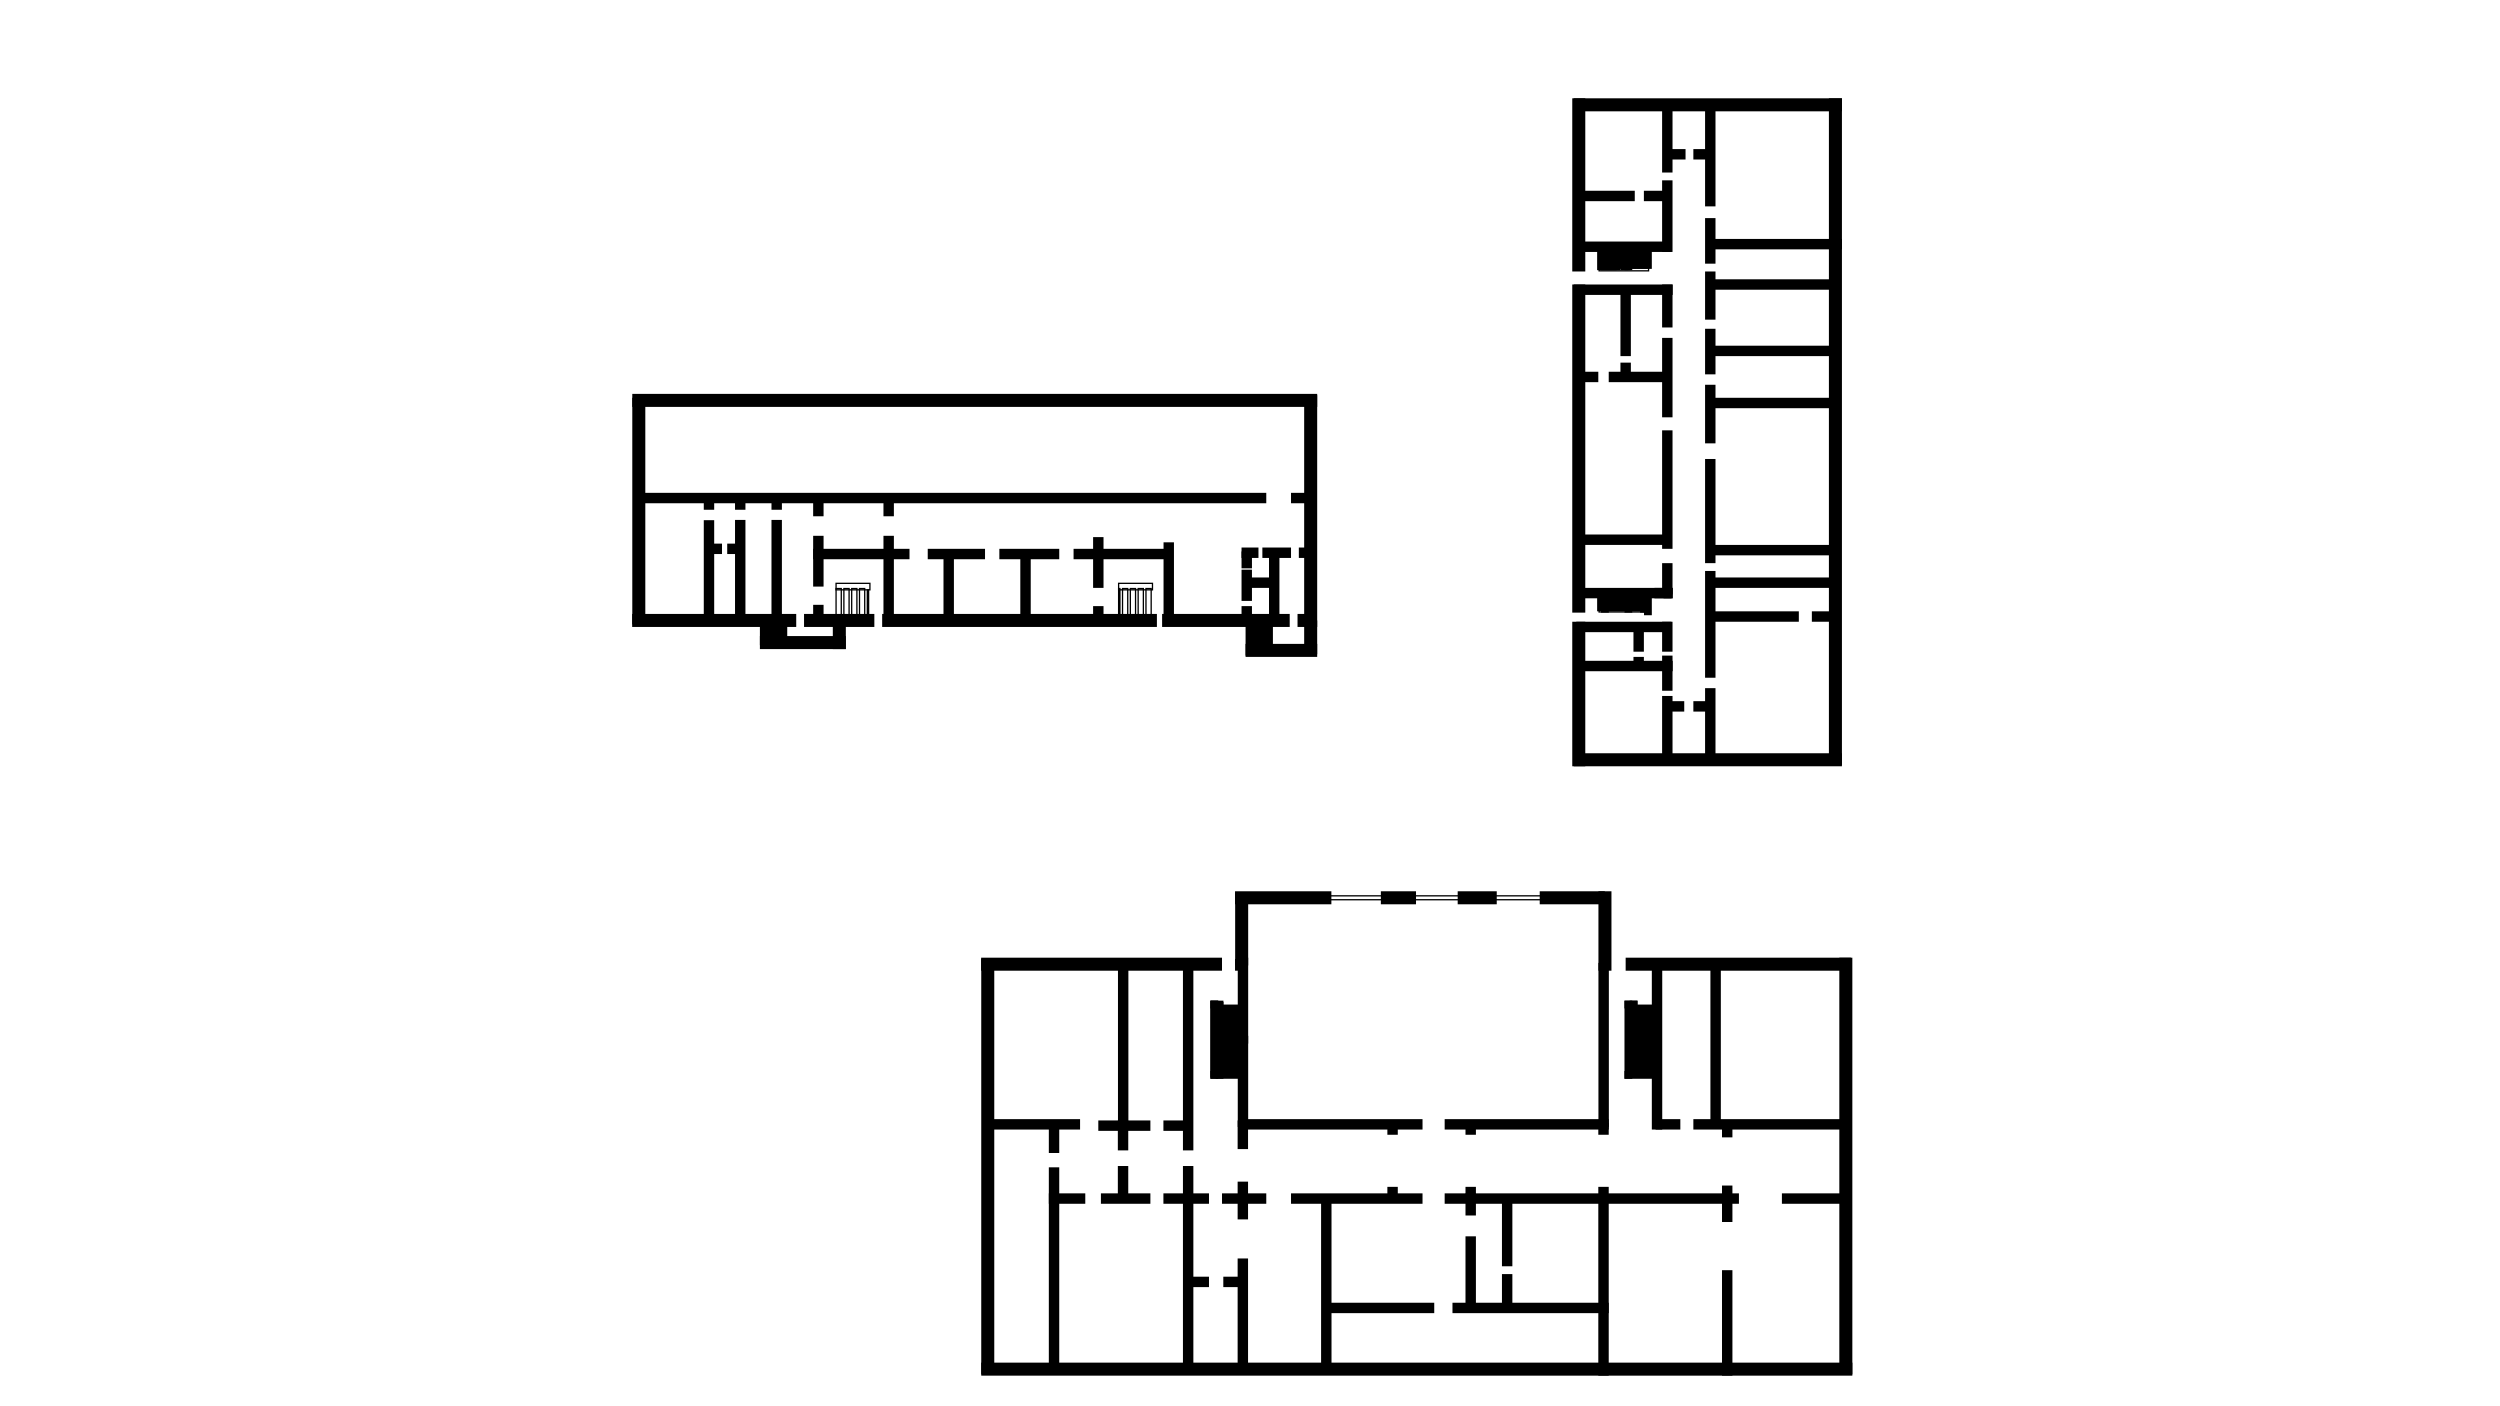 <svg xmlns="http://www.w3.org/2000/svg" width="1920" height="1080" viewBox="0 0 1920 1080">
  <defs>
    <style>
      .cls-1, .cls-2, .cls-4 {
        fill: none;
      }

      .cls-1, .cls-2, .cls-3, .cls-4, .cls-5 {
        stroke: #000;
      }

      .cls-1, .cls-2, .cls-3, .cls-5 {
        stroke-width: 5px;
      }

      .cls-1, .cls-4, .cls-5 {
        fill-rule: evenodd;
      }

      .cls-4 {
        stroke-width: 1px;
      }
    </style>
  </defs>
  <g id="Монтажная_область_1" data-name="Монтажная область 1">
    <g id="_3-0" data-name="3-0">
      <g id="стены">
        <path id="Прямоугольник_892" data-name="Прямоугольник 892" class="cls-1" d="M488.1,305h521v5h-521v-5Z"/>
        <path id="Прямоугольник_893" data-name="Прямоугольник 893" class="cls-1" d="M1004.1,306h5V479h-5V306Z"/>
        <rect id="Прямоугольник_894" data-name="Прямоугольник 894" class="cls-2" x="488" y="474" width="121" height="5"/>
        <rect id="Прямоугольник_965" data-name="Прямоугольник 965" class="cls-2" x="620" y="474" width="49" height="5"/>
        <rect id="Прямоугольник_966" data-name="Прямоугольник 966" class="cls-2" x="680" y="474" width="206" height="5"/>
        <rect id="Прямоугольник_967" data-name="Прямоугольник 967" class="cls-2" x="895" y="474" width="93" height="5"/>
        <rect id="Прямоугольник_968" data-name="Прямоугольник 968" class="cls-2" x="999" y="474" width="5" height="5"/>
        <path id="Прямоугольник_895" data-name="Прямоугольник 895" class="cls-1" d="M488.1,308h5V477h-5V308Z"/>
        <rect id="Прямоугольник_897" data-name="Прямоугольник 897" class="cls-2" x="490" y="381" width="480" height="3"/>
        <rect id="Прямоугольник_978" data-name="Прямоугольник 978" class="cls-2" x="994" y="381" width="10" height="3"/>
        <rect id="Прямоугольник_898" data-name="Прямоугольник 898" class="cls-2" x="543" y="402" width="3" height="73"/>
        <path id="Прямоугольник_899" data-name="Прямоугольник 899" class="cls-1" d="M567,401.8h3V477h-3V401.8Z"/>
        <rect id="Прямоугольник_900" data-name="Прямоугольник 900" class="cls-2" x="627" y="414" width="3" height="34"/>
        <rect id="Прямоугольник_969" data-name="Прямоугольник 969" class="cls-2" x="627" y="467" width="3" height="7"/>
        <rect id="Прямоугольник_900-2" data-name="Прямоугольник 900" class="cls-2" x="842" y="415" width="3" height="34"/>
        <rect id="Прямоугольник_969-2" data-name="Прямоугольник 969" class="cls-2" x="842" y="468" width="3" height="7"/>
        <rect id="Прямоугольник_959" data-name="Прямоугольник 959" class="cls-2" x="543" y="384" width="3" height="5"/>
        <rect id="Прямоугольник_960" data-name="Прямоугольник 960" class="cls-2" x="567" y="384" width="3" height="5"/>
        <rect id="Прямоугольник_961" data-name="Прямоугольник 961" class="cls-2" x="595" y="384" width="3" height="5"/>
        <rect id="Прямоугольник_962" data-name="Прямоугольник 962" class="cls-2" x="627" y="384" width="3" height="10"/>
        <path id="Прямоугольник_901" data-name="Прямоугольник 901" class="cls-1" d="M595,401.8h3v74.4h-3V401.8Z"/>
        <rect id="Прямоугольник_902" data-name="Прямоугольник 902" class="cls-2" x="627" y="424" width="69" height="3"/>
        <rect id="Прямоугольник_970" data-name="Прямоугольник 970" class="cls-2" x="715" y="424" width="39" height="3"/>
        <rect id="Прямоугольник_971" data-name="Прямоугольник 971" class="cls-2" x="770" y="424" width="41" height="3"/>
        <rect id="Прямоугольник_972" data-name="Прямоугольник 972" class="cls-2" x="827" y="424" width="69" height="3"/>
        <rect id="Прямоугольник_973" data-name="Прямоугольник 973" class="cls-2" x="956" y="423" width="8" height="3"/>
        <rect id="Прямоугольник_974" data-name="Прямоугольник 974" class="cls-2" x="972" y="423" width="17" height="3"/>
        <rect id="Прямоугольник_975" data-name="Прямоугольник 975" class="cls-2" x="1000" y="423" width="4" height="3"/>
        <rect id="Прямоугольник_903" data-name="Прямоугольник 903" class="cls-2" x="681" y="414" width="3" height="62"/>
        <rect id="Прямоугольник_963" data-name="Прямоугольник 963" class="cls-2" x="681" y="384" width="3" height="10"/>
        <path id="Прямоугольник_905" data-name="Прямоугольник 905" class="cls-1" d="M896.1,419h3v56h-3V419Z"/>
        <rect id="Прямоугольник_906" data-name="Прямоугольник 906" class="cls-2" x="956" y="468" width="3" height="6"/>
        <rect id="Прямоугольник_976" data-name="Прямоугольник 976" class="cls-2" x="956" y="440" width="3" height="19"/>
        <rect id="Прямоугольник_977" data-name="Прямоугольник 977" class="cls-2" x="956" y="426" width="3" height="8"/>
        <path id="Прямоугольник_908" data-name="Прямоугольник 908" class="cls-1" d="M642.1,478h5v18h-5V478Z"/>
        <path id="Прямоугольник_910" data-name="Прямоугольник 910" class="cls-1" d="M1004.1,479h5v21h-5V479Z"/>
        <path id="Прямоугольник_911" data-name="Прямоугольник 911" class="cls-1" d="M959.1,497h50v5h-50v-5Z"/>
        <path id="Прямоугольник_909" data-name="Прямоугольник 909" class="cls-1" d="M586.1,491h61v5h-61v-5Z"/>
        <path id="Прямоугольник_907" data-name="Прямоугольник 907" class="cls-1" d="M977.1,425h3v52h-3V425Z"/>
        <path id="Прямоугольник_923" data-name="Прямоугольник 923" class="cls-1" d="M786.1,426h3v51h-3V426Z"/>
        <path id="Прямоугольник_922" data-name="Прямоугольник 922" class="cls-1" d="M727.1,425h3v53h-3V425Z"/>
        <path id="Прямоугольник_924" data-name="Прямоугольник 924" class="cls-1" d="M957.1,446h21v3h-21v-3Z"/>
        <rect id="Прямоугольник_931" data-name="Прямоугольник 931" class="cls-3" x="546" y="420" width="6" height="3"/>
        <rect id="Прямоугольник_964" data-name="Прямоугольник 964" class="cls-3" x="561" y="420" width="6" height="3"/>
      </g>
      <g id="лестницы">
        <path id="Прямоугольник_932" data-name="Прямоугольник 932" class="cls-1" d="M586.1,478h1v15h-1V478Z"/>
        <path id="Прямоугольник_933" data-name="Прямоугольник 933" class="cls-1" d="M589.1,479h1v14h-1V479Z"/>
        <path id="Прямоугольник_934" data-name="Прямоугольник 934" class="cls-1" d="M592.1,479h1v14h-1V479Z"/>
        <path id="Прямоугольник_935" data-name="Прямоугольник 935" class="cls-1" d="M595.1,479h1v13h-1V479Z"/>
        <path id="Прямоугольник_936" data-name="Прямоугольник 936" class="cls-1" d="M598.1,479h1v14h-1V479Z"/>
        <path id="Прямоугольник_937" data-name="Прямоугольник 937" class="cls-1" d="M601.1,479h1v14h-1V479Z"/>
        <path id="Прямоугольник_938" data-name="Прямоугольник 938" class="cls-1" d="M959.1,479h1v22h-1V479Z"/>
        <path id="Прямоугольник_939" data-name="Прямоугольник 939" class="cls-1" d="M962.1,478h1v22h-1V478Z"/>
        <path id="Прямоугольник_940" data-name="Прямоугольник 940" class="cls-1" d="M965.1,478h1v22h-1V478Z"/>
        <path id="Прямоугольник_941" data-name="Прямоугольник 941" class="cls-1" d="M968.1,478h1v22h-1V478Z"/>
        <path id="Прямоугольник_942" data-name="Прямоугольник 942" class="cls-1" d="M971.1,478h1v22h-1V478Z"/>
        <path id="Прямоугольник_943" data-name="Прямоугольник 943" class="cls-1" d="M974.1,478h1v21h-1V478Z"/>
        <path id="Прямоугольник_944" data-name="Прямоугольник 944" class="cls-4" d="M859.1,448h26v5h-26v-5Z"/>
        <path id="Прямоугольник_945" data-name="Прямоугольник 945" class="cls-4" d="M642.1,448h26v5h-26v-5Z"/>
        <path id="Прямоугольник_946" data-name="Прямоугольник 946" class="cls-4" d="M642.1,452h4v24h-4V452Z"/>
        <path id="Прямоугольник_947" data-name="Прямоугольник 947" class="cls-4" d="M648.1,452h4v24h-4V452Z"/>
        <path id="Прямоугольник_948" data-name="Прямоугольник 948" class="cls-4" d="M654.1,452h4v25h-4V452Z"/>
        <path id="Прямоугольник_949" data-name="Прямоугольник 949" class="cls-4" d="M660.1,452h4v25h-4V452Z"/>
        <path id="Прямоугольник_950" data-name="Прямоугольник 950" class="cls-4" d="M666.1,453h1v24h-1V453Z"/>
        <path id="Прямоугольник_951" data-name="Прямоугольник 951" class="cls-4" d="M880.1,452h4v25h-4V452Z"/>
        <path id="Прямоугольник_952" data-name="Прямоугольник 952" class="cls-4" d="M874.1,452h4v24h-4V452Z"/>
        <path id="Прямоугольник_953" data-name="Прямоугольник 953" class="cls-4" d="M868.1,452h4v25h-4V452Z"/>
        <path id="Прямоугольник_954" data-name="Прямоугольник 954" class="cls-4" d="M862.1,452h4v24h-4V452Z"/>
        <path id="Прямоугольник_955" data-name="Прямоугольник 955" class="cls-4" d="M859.1,452h1v24h-1V452Z"/>
      </g>
    </g>
    <g id="_2-0" data-name="2-0">
      <g id="стены-2" data-name="стены">
        <path id="Прямоугольник_800" data-name="Прямоугольник 800" class="cls-1" d="M1211.1,78h201v5h-201V78Z"/>
        <path id="Прямоугольник_801" data-name="Прямоугольник 801" class="cls-1" d="M1211.1,581h201v5h-201v-5Z"/>
        <path id="Прямоугольник_802" data-name="Прямоугольник 802" class="cls-1" d="M1407.1,78h5V585h-5V78Z"/>
        <rect id="Прямоугольник_803" data-name="Прямоугольник 803" class="cls-2" x="1210" y="78" width="5" height="128"/>
        <rect id="Прямоугольник_999" data-name="Прямоугольник 999" class="cls-2" x="1210" y="221" width="5" height="247"/>
        <rect id="Прямоугольник_1000" data-name="Прямоугольник 1000" class="cls-2" x="1210" y="480" width="5" height="106"/>
        <rect id="Прямоугольник_804" data-name="Прямоугольник 804" class="cls-2" x="1312" y="531" width="3" height="54"/>
        <rect id="Прямоугольник_982" data-name="Прямоугольник 982" class="cls-2" x="1312" y="441" width="3" height="77"/>
        <rect id="Прямоугольник_983" data-name="Прямоугольник 983" class="cls-2" x="1312" y="355" width="3" height="75"/>
        <rect id="Прямоугольник_984" data-name="Прямоугольник 984" class="cls-2" x="1312" y="298" width="3" height="40"/>
        <rect id="Прямоугольник_985" data-name="Прямоугольник 985" class="cls-2" x="1312" y="255" width="3" height="30"/>
        <rect id="Прямоугольник_986" data-name="Прямоугольник 986" class="cls-2" x="1312" y="211" width="3" height="32"/>
        <rect id="Прямоугольник_987" data-name="Прямоугольник 987" class="cls-2" x="1312" y="170" width="3" height="30"/>
        <rect id="Прямоугольник_988" data-name="Прямоугольник 988" class="cls-2" x="1312" y="83" width="3" height="73"/>
        <rect id="Прямоугольник_805" data-name="Прямоугольник 805" class="cls-2" x="1279" y="537" width="3" height="45"/>
        <rect id="Прямоугольник_991" data-name="Прямоугольник 991" class="cls-2" x="1279" y="506" width="3" height="22"/>
        <rect id="Прямоугольник_992" data-name="Прямоугольник 992" class="cls-2" x="1279" y="480" width="3" height="18"/>
        <rect id="Прямоугольник_993" data-name="Прямоугольник 993" class="cls-2" x="1279" y="435" width="3" height="19"/>
        <rect id="Прямоугольник_994" data-name="Прямоугольник 994" class="cls-2" x="1279" y="333" width="3" height="86"/>
        <rect id="Прямоугольник_995" data-name="Прямоугольник 995" class="cls-2" x="1279" y="262" width="3" height="56"/>
        <rect id="Прямоугольник_996" data-name="Прямоугольник 996" class="cls-2" x="1279" y="221" width="3" height="28"/>
        <rect id="Прямоугольник_997" data-name="Прямоугольник 997" class="cls-2" x="1279" y="141" width="3" height="50"/>
        <rect id="Прямоугольник_981" data-name="Прямоугольник 981" class="cls-2" x="1279" y="83" width="3" height="47"/>
        <rect id="Прямоугольник_806" data-name="Прямоугольник 806" class="cls-2" x="1282" y="541" width="9" height="3"/>
        <rect id="Прямоугольник_990" data-name="Прямоугольник 990" class="cls-2" x="1303" y="541" width="9" height="3"/>
        <path id="Прямоугольник_807" data-name="Прямоугольник 807" class="cls-1" d="M1213.1,510h69v3h-69v-3Z"/>
        <path id="Прямоугольник_808" data-name="Прямоугольник 808" class="cls-1" d="M1213.1,480h68v3h-68v-3Z"/>
        <path id="Прямоугольник_809" data-name="Прямоугольник 809" class="cls-1" d="M1213.1,454h69v3h-69v-3Z"/>
        <path id="Прямоугольник_810" data-name="Прямоугольник 810" class="cls-1" d="M1212.1,413h69v3h-69v-3Z"/>
        <rect id="Прямоугольник_811" data-name="Прямоугольник 811" class="cls-2" x="1238" y="288" width="42" height="3"/>
        <rect id="Прямоугольник_1002" data-name="Прямоугольник 1002" class="cls-2" x="1215" y="288" width="10" height="3"/>
        <path id="Прямоугольник_812" data-name="Прямоугольник 812" class="cls-1" d="M1211.1,221h71v3h-71v-3Z"/>
        <path id="Прямоугольник_813" data-name="Прямоугольник 813" class="cls-1" d="M1213.1,188h68v3h-68v-3Z"/>
        <rect id="Прямоугольник_814" data-name="Прямоугольник 814" class="cls-2" x="1214" y="149" width="39" height="3"/>
        <rect id="Прямоугольник_980" data-name="Прямоугольник 980" class="cls-2" x="1265" y="149" width="14" height="3"/>
        <rect id="Прямоугольник_815" data-name="Прямоугольник 815" class="cls-2" x="1303" y="117" width="10" height="3"/>
        <rect id="Прямоугольник_979" data-name="Прямоугольник 979" class="cls-2" x="1282" y="117" width="10" height="3"/>
        <path id="Прямоугольник_817" data-name="Прямоугольник 817" class="cls-1" d="M1313.1,186h99v3h-99v-3Z"/>
        <path id="Прямоугольник_818" data-name="Прямоугольник 818" class="cls-1" d="M1314.1,268h96v3h-96v-3Z"/>
        <path id="Прямоугольник_819" data-name="Прямоугольник 819" class="cls-1" d="M1313.1,308h96v3h-96v-3Z"/>
        <path id="Прямоугольник_820" data-name="Прямоугольник 820" class="cls-1" d="M1313.1,421h97v3h-97v-3Z"/>
        <rect id="Прямоугольник_821" data-name="Прямоугольник 821" class="cls-2" x="1313" y="472" width="66" height="3"/>
        <rect id="Прямоугольник_989" data-name="Прямоугольник 989" class="cls-2" x="1394" y="472" width="13" height="3"/>
        <path id="Прямоугольник_822" data-name="Прямоугольник 822" class="cls-1" d="M1314.1,446h95v3h-95v-3Z"/>
        <rect id="Прямоугольник_823" data-name="Прямоугольник 823" class="cls-2" x="1257" y="482" width="3" height="16"/>
        <rect id="Прямоугольник_998" data-name="Прямоугольник 998" class="cls-2" x="1257" y="507" width="3" height="3"/>
        <path id="Прямоугольник_817-2" data-name="Прямоугольник 817" class="cls-1" d="M1313.1,217h97v3h-97v-3Z"/>
      </g>
      <g id="двери">
        <path id="Прямоугольник_850" data-name="Прямоугольник 850" class="cls-5" d="M1273.1,454h8v3h-8v-3Z"/>
        <rect id="Прямоугольник_851" data-name="Прямоугольник 851" class="cls-3" x="1247" y="222" width="3" height="49"/>
        <rect id="Прямоугольник_1001" data-name="Прямоугольник 1001" class="cls-3" x="1247" y="281" width="3" height="7"/>
        <path id="Прямоугольник_852" data-name="Прямоугольник 852" class="cls-5" d="M1280.1,454h2v3h-2v-3Z"/>
        <path id="Прямоугольник_853" data-name="Прямоугольник 853" class="cls-4" d="M1228.1,467h38v3h-38v-3Z"/>
        <path id="Прямоугольник_854" data-name="Прямоугольник 854" class="cls-4" d="M1228.1,204h38v4h-38v-4Z"/>
      </g>
      <g id="лестницы-2" data-name="лестницы">
        <path id="Прямоугольник_858" data-name="Прямоугольник 858" class="cls-1" d="M1229.1,190h1v15h-1V190Z"/>
        <path id="Прямоугольник_859" data-name="Прямоугольник 859" class="cls-1" d="M1232.1,190h1v15h-1V190Z"/>
        <path id="Прямоугольник_860" data-name="Прямоугольник 860" class="cls-1" d="M1235.1,190h1v15h-1V190Z"/>
        <path id="Прямоугольник_861" data-name="Прямоугольник 861" class="cls-1" d="M1238.1,191h1v14h-1V191Z"/>
        <path id="Прямоугольник_862" data-name="Прямоугольник 862" class="cls-1" d="M1241.1,190h1v15h-1V190Z"/>
        <path id="Прямоугольник_863" data-name="Прямоугольник 863" class="cls-1" d="M1244.1,191h1v13h-1V191Z"/>
        <path id="Прямоугольник_864" data-name="Прямоугольник 864" class="cls-1" d="M1247.1,191h1v14h-1V191Z"/>
        <path id="Прямоугольник_865" data-name="Прямоугольник 865" class="cls-1" d="M1250.1,190h1v15h-1V190Z"/>
        <path id="Прямоугольник_866" data-name="Прямоугольник 866" class="cls-1" d="M1253.1,191h1v13h-1V191Z"/>
        <path id="Прямоугольник_867" data-name="Прямоугольник 867" class="cls-1" d="M1256.1,191h1v13h-1V191Z"/>
        <path id="Прямоугольник_868" data-name="Прямоугольник 868" class="cls-1" d="M1259.1,191h1v13h-1V191Z"/>
        <path id="Прямоугольник_869" data-name="Прямоугольник 869" class="cls-1" d="M1262.1,191h1v13h-1V191Z"/>
        <path id="Прямоугольник_870" data-name="Прямоугольник 870" class="cls-1" d="M1265.1,191h1v13h-1V191Z"/>
        <path id="Прямоугольник_871" data-name="Прямоугольник 871" class="cls-1" d="M1265.1,456h1v14h-1V456Z"/>
        <path id="Прямоугольник_872" data-name="Прямоугольник 872" class="cls-1" d="M1262.1,457h1v11h-1V457Z"/>
        <path id="Прямоугольник_873" data-name="Прямоугольник 873" class="cls-1" d="M1259.1,457h1v10h-1V457Z"/>
        <path id="Прямоугольник_874" data-name="Прямоугольник 874" class="cls-1" d="M1256.1,456h1v11h-1V456Z"/>
        <path id="Прямоугольник_875" data-name="Прямоугольник 875" class="cls-1" d="M1253.1,457h1v10h-1V457Z"/>
        <path id="Прямоугольник_876" data-name="Прямоугольник 876" class="cls-1" d="M1250.1,457h1v11h-1V457Z"/>
        <path id="Прямоугольник_877" data-name="Прямоугольник 877" class="cls-1" d="M1247.1,457h1v10h-1V457Z"/>
        <path id="Прямоугольник_878" data-name="Прямоугольник 878" class="cls-1" d="M1244.1,457h1v10h-1V457Z"/>
        <path id="Прямоугольник_879" data-name="Прямоугольник 879" class="cls-1" d="M1241.1,457h1v10h-1V457Z"/>
        <path id="Прямоугольник_880" data-name="Прямоугольник 880" class="cls-1" d="M1238.1,457h1v10h-1V457Z"/>
        <path id="Прямоугольник_881" data-name="Прямоугольник 881" class="cls-1" d="M1235.1,456h1v11h-1V456Z"/>
        <path id="Прямоугольник_882" data-name="Прямоугольник 882" class="cls-1" d="M1232.1,457h1v11h-1V457Z"/>
        <path id="Прямоугольник_883" data-name="Прямоугольник 883" class="cls-1" d="M1229.1,457h1v10h-1V457Z"/>
      </g>
    </g>
    <g id="_1-0" data-name="1-0">
      <g id="стены-3" data-name="стены">
        <rect id="Прямоугольник_682" data-name="Прямоугольник 682" class="cls-3" x="951" y="687" width="69" height="5"/>
        <rect id="Прямоугольник_1003" data-name="Прямоугольник 1003" class="cls-3" x="1063" y="687" width="22" height="5"/>
        <rect id="Прямоугольник_1004" data-name="Прямоугольник 1004" class="cls-3" x="1122" y="687" width="25" height="5"/>
        <rect id="Прямоугольник_1005" data-name="Прямоугольник 1005" class="cls-3" x="1185" y="687" width="45" height="5"/>
        <path id="Прямоугольник_683" data-name="Прямоугольник 683" class="cls-5" d="M1230.1,687h5v56h-5V687Z"/>
        <rect id="Прямоугольник_684" data-name="Прямоугольник 684" class="cls-3" x="1251" y="738" width="168" height="5"/>
        <path id="Прямоугольник_685" data-name="Прямоугольник 685" class="cls-5" d="M1415.1,738h5v315h-5V738Z"/>
        <path id="Прямоугольник_686" data-name="Прямоугольник 686" class="cls-5" d="M756.1,1049h664v5h-664v-5Z"/>
        <path id="Прямоугольник_687" data-name="Прямоугольник 687" class="cls-5" d="M756.1,739h5v314h-5V739Z"/>
        <rect id="Прямоугольник_688" data-name="Прямоугольник 688" class="cls-3" x="756" y="738" width="180" height="5"/>
        <rect id="Прямоугольник_1006" data-name="Прямоугольник 1006" class="cls-3" x="951" y="739" width="2" height="4"/>
        <path id="Прямоугольник_689" data-name="Прямоугольник 689" class="cls-5" d="M951.1,688h5v51h-5V688Z"/>
        <path id="Прямоугольник_690" data-name="Прямоугольник 690" class="cls-5" d="M861.1,739h3V865h-3V739Z"/>
        <rect id="Прямоугольник_691" data-name="Прямоугольник 691" class="cls-3" x="911" y="741" width="3" height="140"/>
        <rect id="Прямоугольник_692" data-name="Прямоугольник 692" class="cls-3" x="760" y="862" width="67" height="3"/>
        <rect id="Прямоугольник_1008" data-name="Прямоугольник 1008" class="cls-3" x="846" y="863" width="35" height="3"/>
        <rect id="Прямоугольник_1009" data-name="Прямоугольник 1009" class="cls-3" x="896" y="863" width="15" height="3"/>
        <rect id="Прямоугольник_693" data-name="Прямоугольник 693" class="cls-3" x="808" y="899" width="3" height="153"/>
        <rect id="Прямоугольник_1007" data-name="Прямоугольник 1007" class="cls-3" x="808" y="865" width="3" height="18"/>
        <rect id="Прямоугольник_695" data-name="Прямоугольник 695" class="cls-3" x="911" y="898" width="3" height="153"/>
        <rect id="Прямоугольник_696" data-name="Прямоугольник 696" class="cls-3" x="861" y="863" width="3" height="18"/>
        <rect id="Прямоугольник_1012" data-name="Прямоугольник 1012" class="cls-3" x="861" y="898" width="3" height="21"/>
        <path id="Прямоугольник_697" data-name="Прямоугольник 697" class="cls-5" d="M953.1,738h3V863h-3V738Z"/>
        <rect id="Прямоугольник_698" data-name="Прямоугольник 698" class="cls-3" x="1112" y="862" width="121" height="3"/>
        <rect id="Прямоугольник_1017" data-name="Прямоугольник 1017" class="cls-3" x="956" y="862" width="134" height="3"/>
        <path id="Прямоугольник_699" data-name="Прямоугольник 699" class="cls-5" d="M1230.1,742h3V863h-3V742Z"/>
        <path id="Прямоугольник_700" data-name="Прямоугольник 700" class="cls-5" d="M1271.1,742h3V865h-3V742Z"/>
        <rect id="Прямоугольник_701" data-name="Прямоугольник 701" class="cls-3" x="1303" y="862" width="116" height="3"/>
        <rect id="Прямоугольник_1027" data-name="Прямоугольник 1027" class="cls-3" x="1274" y="862" width="14" height="3"/>
        <path id="Прямоугольник_702" data-name="Прямоугольник 702" class="cls-5" d="M1316.1,742h3V864h-3V742Z"/>
        <rect id="Прямоугольник_703" data-name="Прямоугольник 703" class="cls-3" x="953" y="969" width="3" height="84"/>
        <rect id="Прямоугольник_1024" data-name="Прямоугольник 1024" class="cls-3" x="953" y="922" width="3" height="12"/>
        <rect id="Прямоугольник_1025" data-name="Прямоугольник 1025" class="cls-3" x="953" y="910" width="3" height="9"/>
        <rect id="Прямоугольник_1026" data-name="Прямоугольник 1026" class="cls-3" x="953" y="863" width="3" height="17"/>
        <rect id="Прямоугольник_1013" data-name="Прямоугольник 1013" class="cls-3" x="941" y="919" width="29" height="3"/>
        <rect id="Прямоугольник_1014" data-name="Прямоугольник 1014" class="cls-3" x="994" y="919" width="96" height="3"/>
        <rect id="Прямоугольник_1015" data-name="Прямоугольник 1015" class="cls-3" x="1112" y="919" width="221" height="3"/>
        <rect id="Прямоугольник_1016" data-name="Прямоугольник 1016" class="cls-3" x="1371" y="919" width="44" height="3"/>
        <rect id="Прямоугольник_704" data-name="Прямоугольник 704" class="cls-3" x="1230" y="914" width="3" height="140"/>
        <rect id="Прямоугольник_1030" data-name="Прямоугольник 1030" class="cls-3" x="1230" y="865" width="3" height="4"/>
        <rect id="Прямоугольник_705" data-name="Прямоугольник 705" class="cls-3" x="1325" y="978" width="3" height="76"/>
        <rect id="Прямоугольник_1028" data-name="Прямоугольник 1028" class="cls-3" x="1325" y="913" width="3" height="23"/>
        <rect id="Прямоугольник_1029" data-name="Прямоугольник 1029" class="cls-3" x="1325" y="865" width="3" height="6"/>
        <path id="Прямоугольник_706" data-name="Прямоугольник 706" class="cls-5" d="M1017.1,920h3v132h-3V920Z"/>
        <rect id="Прямоугольник_707" data-name="Прямоугольник 707" class="cls-3" x="1118" y="1003" width="115" height="3"/>
        <rect id="Прямоугольник_1022" data-name="Прямоугольник 1022" class="cls-3" x="1020" y="1003" width="79" height="3"/>
        <rect id="Прямоугольник_708" data-name="Прямоугольник 708" class="cls-3" x="1068" y="863" width="3" height="6"/>
        <rect id="Прямоугольник_1019" data-name="Прямоугольник 1019" class="cls-3" x="1068" y="914" width="3" height="5"/>
        <rect id="Прямоугольник_709" data-name="Прямоугольник 709" class="cls-3" x="1128" y="919" width="3" height="12"/>
        <rect id="Прямоугольник_1020" data-name="Прямоугольник 1020" class="cls-3" x="1128" y="952" width="3" height="51"/>
        <rect id="Прямоугольник_710" data-name="Прямоугольник 710" class="cls-3" x="1156" y="981" width="3" height="22"/>
        <rect id="Прямоугольник_1021" data-name="Прямоугольник 1021" class="cls-3" x="1156" y="922" width="3" height="48"/>
        <rect id="Прямоугольник_711" data-name="Прямоугольник 711" class="cls-3" x="1128" y="863" width="3" height="6"/>
        <rect id="Прямоугольник_1018" data-name="Прямоугольник 1018" class="cls-3" x="1128" y="914" width="3" height="5"/>
        <rect id="Прямоугольник_712" data-name="Прямоугольник 712" class="cls-3" x="942" y="983" width="11" height="3"/>
        <rect id="Прямоугольник_1023" data-name="Прямоугольник 1023" class="cls-3" x="914" y="983" width="12" height="3"/>
        <rect id="Прямоугольник_695-2" data-name="Прямоугольник 695" class="cls-3" x="808" y="919" width="23" height="3"/>
        <rect id="Прямоугольник_1010" data-name="Прямоугольник 1010" class="cls-3" x="848" y="919" width="33" height="3"/>
        <rect id="Прямоугольник_1011" data-name="Прямоугольник 1011" class="cls-3" x="896" y="919" width="30" height="3"/>
      </g>
      <g id="окна">
        <path id="Прямоугольник_763" data-name="Прямоугольник 763" class="cls-4" d="M1019.1,688h45v3h-45v-3Z"/>
        <path id="Прямоугольник_764" data-name="Прямоугольник 764" class="cls-4" d="M1084.1,688h39v3h-39v-3Z"/>
        <path id="Прямоугольник_765" data-name="Прямоугольник 765" class="cls-4" d="M1146.1,688h40v3h-40v-3Z"/>
      </g>
      <g id="лестницы-3" data-name="лестницы">
        <path id="Прямоугольник_719" data-name="Прямоугольник 719" class="cls-5" d="M932.1,771h1v55h-1V771Z"/>
        <path id="Прямоугольник_720" data-name="Прямоугольник 720" class="cls-5" d="M932.1,771h5v1h-5v-1Z"/>
        <path id="Прямоугольник_721" data-name="Прямоугольник 721" class="cls-5" d="M932.1,825h5v1h-5v-1Z"/>
        <path id="Прямоугольник_722" data-name="Прямоугольник 722" class="cls-5" d="M936.1,772h1v53h-1V772Z"/>
        <path id="Прямоугольник_723" data-name="Прямоугольник 723" class="cls-5" d="M936.1,825h18v1h-18v-1Z"/>
        <path id="Прямоугольник_724" data-name="Прямоугольник 724" class="cls-5" d="M936.1,822h18v1h-18v-1Z"/>
        <path id="Прямоугольник_725" data-name="Прямоугольник 725" class="cls-5" d="M936.1,819h18v1h-18v-1Z"/>
        <path id="Прямоугольник_726" data-name="Прямоугольник 726" class="cls-5" d="M936.1,816h18v1h-18v-1Z"/>
        <path id="Прямоугольник_727" data-name="Прямоугольник 727" class="cls-5" d="M936.1,813h18v1h-18v-1Z"/>
        <path id="Прямоугольник_728" data-name="Прямоугольник 728" class="cls-5" d="M936.1,810h18v1h-18v-1Z"/>
        <path id="Прямоугольник_729" data-name="Прямоугольник 729" class="cls-5" d="M936.1,807h18v1h-18v-1Z"/>
        <path id="Прямоугольник_730" data-name="Прямоугольник 730" class="cls-5" d="M936.1,804h18v1h-18v-1Z"/>
        <path id="Прямоугольник_731" data-name="Прямоугольник 731" class="cls-5" d="M936.1,801h18v1h-18v-1Z"/>
        <path id="Прямоугольник_732" data-name="Прямоугольник 732" class="cls-5" d="M936.1,798h20v1h-20v-1Z"/>
        <path id="Прямоугольник_733" data-name="Прямоугольник 733" class="cls-5" d="M936.1,795h18v1h-18v-1Z"/>
        <path id="Прямоугольник_734" data-name="Прямоугольник 734" class="cls-5" d="M936.1,792h18v1h-18v-1Z"/>
        <path id="Прямоугольник_735" data-name="Прямоугольник 735" class="cls-5" d="M936.1,789h18v1h-18v-1Z"/>
        <path id="Прямоугольник_736" data-name="Прямоугольник 736" class="cls-5" d="M936.1,786h18v1h-18v-1Z"/>
        <path id="Прямоугольник_737" data-name="Прямоугольник 737" class="cls-5" d="M936.1,783h19v1h-19v-1Z"/>
        <path id="Прямоугольник_738" data-name="Прямоугольник 738" class="cls-5" d="M936.1,780h19v1h-19v-1Z"/>
        <path id="Прямоугольник_739" data-name="Прямоугольник 739" class="cls-5" d="M936.1,777h18v1h-18v-1Z"/>
        <path id="Прямоугольник_740" data-name="Прямоугольник 740" class="cls-5" d="M936.1,774h18v1h-18v-1Z"/>
        <path id="Прямоугольник_741" data-name="Прямоугольник 741" class="cls-5" d="M932.1,771h1v54h-1V771Z"/>
        <path id="Прямоугольник_742" data-name="Прямоугольник 742" class="cls-5" d="M1250.1,771h1v55h-1V771Z"/>
        <path id="Прямоугольник_743" data-name="Прямоугольник 743" class="cls-5" d="M1250.1,825h23v1h-23v-1Z"/>
        <path id="Прямоугольник_744" data-name="Прямоугольник 744" class="cls-5" d="M1254.1,822h19v1h-19v-1Z"/>
        <path id="Прямоугольник_745" data-name="Прямоугольник 745" class="cls-5" d="M1254.1,819h18v1h-18v-1Z"/>
        <path id="Прямоугольник_746" data-name="Прямоугольник 746" class="cls-5" d="M1254.1,771h1v54h-1V771Z"/>
        <path id="Прямоугольник_747" data-name="Прямоугольник 747" class="cls-5" d="M1250.1,771h5v1h-5v-1Z"/>
        <path id="Прямоугольник_748" data-name="Прямоугольник 748" class="cls-5" d="M1254.1,816h18v1h-18v-1Z"/>
        <path id="Прямоугольник_749" data-name="Прямоугольник 749" class="cls-5" d="M1254.1,813h19v1h-19v-1Z"/>
        <path id="Прямоугольник_750" data-name="Прямоугольник 750" class="cls-5" d="M1254.1,810h18v1h-18v-1Z"/>
        <path id="Прямоугольник_751" data-name="Прямоугольник 751" class="cls-5" d="M1254.1,807h19v1h-19v-1Z"/>
        <path id="Прямоугольник_752" data-name="Прямоугольник 752" class="cls-5" d="M1254.1,804h18v1h-18v-1Z"/>
        <path id="Прямоугольник_753" data-name="Прямоугольник 753" class="cls-5" d="M1255.1,801h16v1h-16v-1Z"/>
        <path id="Прямоугольник_754" data-name="Прямоугольник 754" class="cls-5" d="M1254.1,798h18v1h-18v-1Z"/>
        <path id="Прямоугольник_755" data-name="Прямоугольник 755" class="cls-5" d="M1254.1,795h18v1h-18v-1Z"/>
        <path id="Прямоугольник_756" data-name="Прямоугольник 756" class="cls-5" d="M1254.1,792h19v1h-19v-1Z"/>
        <path id="Прямоугольник_757" data-name="Прямоугольник 757" class="cls-5" d="M1254.1,789h18v1h-18v-1Z"/>
        <path id="Прямоугольник_758" data-name="Прямоугольник 758" class="cls-5" d="M1254.1,786h18v1h-18v-1Z"/>
        <path id="Прямоугольник_759" data-name="Прямоугольник 759" class="cls-5" d="M1255.1,783h16v1h-16v-1Z"/>
        <path id="Прямоугольник_760" data-name="Прямоугольник 760" class="cls-5" d="M1254.1,780h18v1h-18v-1Z"/>
        <path id="Прямоугольник_761" data-name="Прямоугольник 761" class="cls-5" d="M1254.1,777h19v1h-19v-1Z"/>
        <path id="Прямоугольник_762" data-name="Прямоугольник 762" class="cls-5" d="M1254.1,774h19v1h-19v-1Z"/>
      </g>
    </g>
  </g>
</svg>
